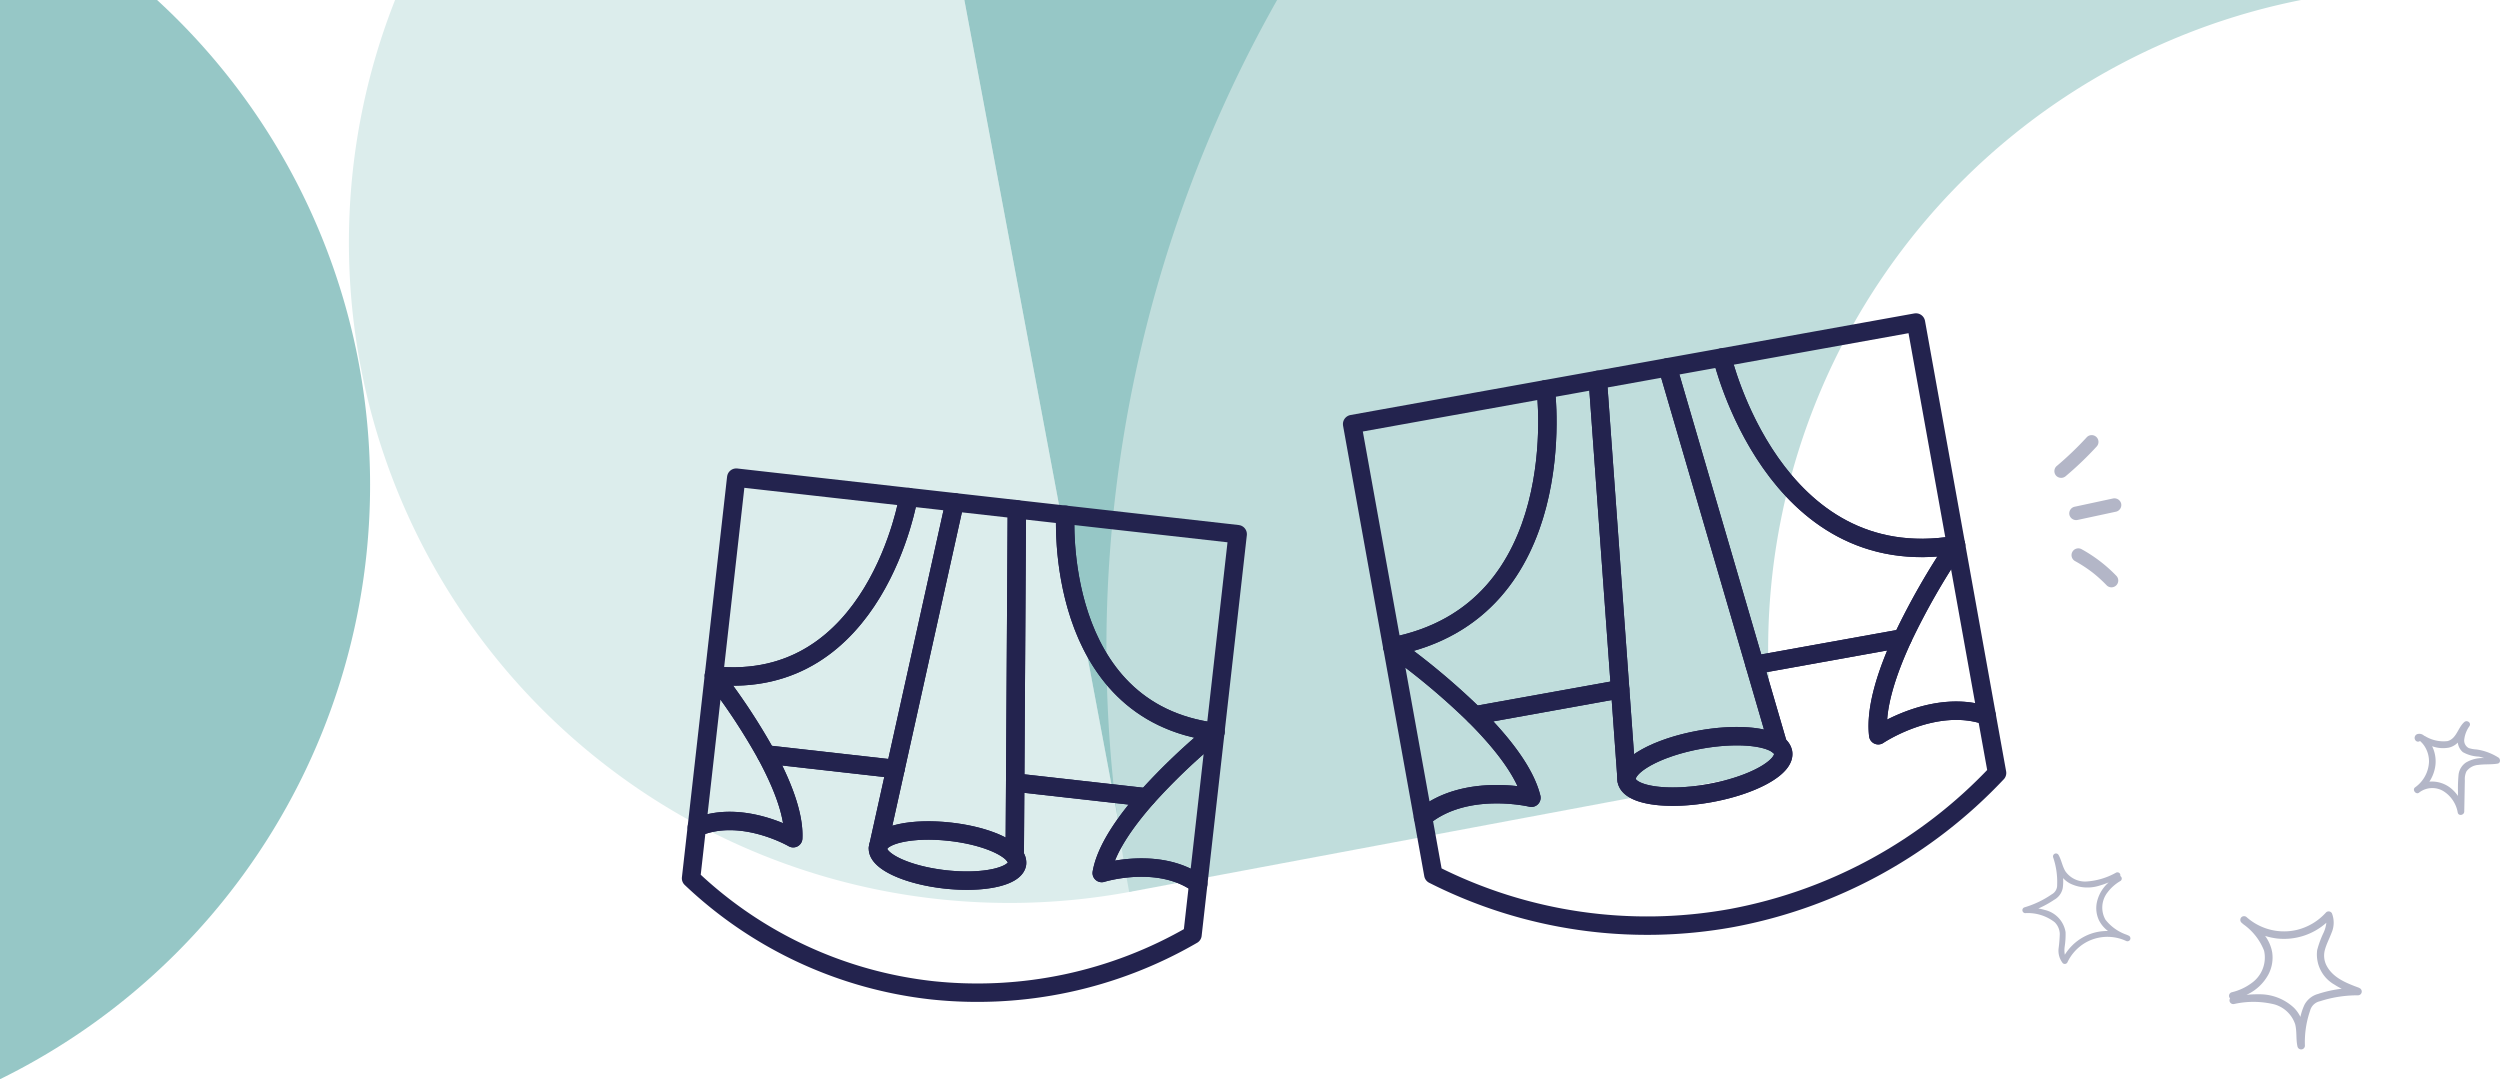 <svg id="Gruppe_571" data-name="Gruppe 571" xmlns="http://www.w3.org/2000/svg" xmlns:xlink="http://www.w3.org/1999/xlink" width="271.55" height="117.224" viewBox="0 0 271.55 117.224">
  <defs>
    <clipPath id="clip-path">
      <rect id="Rechteck_391" data-name="Rechteck 391" width="271.55" height="117.224" fill="none"/>
    </clipPath>
  </defs>
  <g id="Gruppe_570" data-name="Gruppe 570" clip-path="url(#clip-path)">
    <path id="Pfad_1267" data-name="Pfad 1267" d="M42.912,0a71.734,71.734,0,0,0,80,96.839L104.749,0Z" fill="#dcedec"/>
    <path id="Pfad_1268" data-name="Pfad 1268" d="M138.948,0h-34.2L122.9,96.825A142.982,142.982,0,0,1,138.948,0" fill="#96c7c6"/>
    <path id="Pfad_1269" data-name="Pfad 1269" d="M249.94,0H138.721a142.978,142.978,0,0,0-16.067,96.887l70.618-13.241A71.86,71.86,0,0,1,249.94,0" fill="#c0dddc"/>
    <path id="Pfad_1270" data-name="Pfad 1270" d="M38.986,39.535A71.409,71.409,0,0,0,17.062,0H0V117.224A71.9,71.9,0,0,0,38.986,39.535" fill="#96c7c6"/>
    <path id="Pfad_1271" data-name="Pfad 1271" d="M193.141,80.932c-1.3-1-4.663-1.278-8.479-.59-4.69.845-8.258,2.829-7.967,4.443l-.715-9.924-2.426-33.6,7.589-1.368L190.6,72.227Z" fill="none" stroke="#23234e" stroke-linecap="round" stroke-linejoin="round" stroke-width="2"/>
    <path id="Pfad_1272" data-name="Pfad 1272" d="M212.464,59.194a77.084,77.084,0,0,0-5.8,10.137L190.6,72.226l-9.455-32.337,5.921-1.067S192.593,62.534,212.464,59.194Z" fill="none" stroke="#23234e" stroke-linecap="round" stroke-linejoin="round" stroke-width="2"/>
    <path id="Pfad_1273" data-name="Pfad 1273" d="M173.553,41.257l2.426,33.6-15.795,2.846a76.174,76.174,0,0,0-8.957-7.479C171.014,66.423,167.9,42.275,167.9,42.275Z" fill="none" stroke="#23234e" stroke-linecap="round" stroke-linejoin="round" stroke-width="2"/>
    <path id="Pfad_1274" data-name="Pfad 1274" d="M215.8,77.738l1.121,6.222A52.868,52.868,0,0,1,188.15,99.706a51.352,51.352,0,0,1-32.461-4.712l-1.121-6.223c4.63-3.841,11.774-2.121,11.774-2.121-.716-2.878-3.318-6.109-6.158-8.943l15.795-2.846.715,9.924c.288,1.6,4.324,2.214,9.015,1.369s8.258-2.829,7.969-4.429a1.313,1.313,0,0,0-.538-.793L190.6,72.227l16.068-2.895c-1.686,3.65-3,7.585-2.649,10.53C204.017,79.862,210.125,75.754,215.8,77.738Z" fill="none" stroke="#23234e" stroke-linecap="round" stroke-linejoin="round" stroke-width="2"/>
    <path id="Pfad_1275" data-name="Pfad 1275" d="M166.342,86.65s-7.144-1.72-11.774,2.121l-3.341-18.543a76.081,76.081,0,0,1,8.957,7.479C163.025,80.541,165.626,83.772,166.342,86.65Z" fill="none" stroke="#23234e" stroke-linecap="round" stroke-linejoin="round" stroke-width="2"/>
    <path id="Pfad_1276" data-name="Pfad 1276" d="M167.9,42.274s3.109,24.148-16.679,27.954l-4.353-24.164Z" fill="none" stroke="#23234e" stroke-linecap="round" stroke-linejoin="round" stroke-width="2"/>
    <path id="Pfad_1277" data-name="Pfad 1277" d="M212.464,59.194,215.8,77.738c-5.68-1.984-11.788,2.123-11.788,2.123-.347-2.944.963-6.88,2.649-10.53A77.084,77.084,0,0,1,212.464,59.194Z" fill="none" stroke="#23234e" stroke-linecap="round" stroke-linejoin="round" stroke-width="2"/>
    <path id="Pfad_1278" data-name="Pfad 1278" d="M208.11,35.03l4.354,24.164c-19.871,3.34-25.4-20.372-25.4-20.372Z" fill="none" stroke="#23234e" stroke-linecap="round" stroke-linejoin="round" stroke-width="2"/>
    <path id="Pfad_1279" data-name="Pfad 1279" d="M193.679,81.724c.288,1.6-3.279,3.585-7.97,4.429s-8.726.231-9.014-1.368,3.276-3.6,7.967-4.444c3.815-.687,7.184-.4,8.479.59A1.318,1.318,0,0,1,193.679,81.724Z" fill="none" stroke="#23234e" stroke-linecap="round" stroke-linejoin="round" stroke-width="2"/>
    <path id="Pfad_1280" data-name="Pfad 1280" d="M110.219,92.983c-.841-1.167-3.613-2.255-7.007-2.638-4.172-.47-7.683.3-7.845,1.739l1.9-8.556L103.7,54.556l6.751.761L110.27,85Z" fill="none" stroke="#23234e" stroke-linecap="round" stroke-linejoin="round" stroke-width="2"/>
    <path id="Pfad_1281" data-name="Pfad 1281" d="M132.013,79.514a67.912,67.912,0,0,0-7.451,7.092L110.27,85l.181-29.678,5.267.594S114.4,77.319,132.013,79.514Z" fill="none" stroke="#23234e" stroke-linecap="round" stroke-linejoin="round" stroke-width="2"/>
    <path id="Pfad_1282" data-name="Pfad 1282" d="M103.7,54.556,97.268,83.529,83.22,81.944a67.119,67.119,0,0,0-5.672-8.572c17.659,1.782,21.13-19.382,21.13-19.382Z" fill="none" stroke="#23234e" stroke-linecap="round" stroke-linejoin="round" stroke-width="2"/>
    <path id="Pfad_1283" data-name="Pfad 1283" d="M130.153,96.007l-.624,5.534a46.565,46.565,0,0,1-28.259,6.027A45.235,45.235,0,0,1,75.063,95.4l.624-5.534c4.878-2.073,10.472,1.181,10.472,1.181.122-2.61-1.258-5.993-2.94-9.1l14.049,1.585-1.9,8.555c-.161,1.423,3.09,2.96,7.262,3.431s7.684-.3,7.844-1.727a1.158,1.158,0,0,0-.254-.805L110.27,85l14.291,1.611c-2.344,2.655-4.442,5.646-4.892,8.219C119.669,94.825,125.86,92.9,130.153,96.007Z" fill="none" stroke="#23234e" stroke-linecap="round" stroke-linejoin="round" stroke-width="2"/>
    <path id="Pfad_1284" data-name="Pfad 1284" d="M86.16,91.046s-5.6-3.255-10.472-1.181l1.86-16.493a67.119,67.119,0,0,1,5.672,8.572C84.9,85.053,86.282,88.436,86.16,91.046Z" fill="none" stroke="#23234e" stroke-linecap="round" stroke-linejoin="round" stroke-width="2"/>
    <path id="Pfad_1285" data-name="Pfad 1285" d="M98.677,53.99s-3.47,21.165-21.13,19.383L79.97,51.881Z" fill="none" stroke="#23234e" stroke-linecap="round" stroke-linejoin="round" stroke-width="2"/>
    <path id="Pfad_1286" data-name="Pfad 1286" d="M132.013,79.514l-1.86,16.493c-4.293-3.108-10.484-1.182-10.484-1.182.45-2.573,2.549-5.564,4.893-8.219A67.912,67.912,0,0,1,132.013,79.514Z" fill="none" stroke="#23234e" stroke-linecap="round" stroke-linejoin="round" stroke-width="2"/>
    <path id="Pfad_1287" data-name="Pfad 1287" d="M134.437,58.022l-2.424,21.492c-17.613-2.195-16.295-23.6-16.295-23.6Z" fill="none" stroke="#23234e" stroke-linecap="round" stroke-linejoin="round" stroke-width="2"/>
    <path id="Pfad_1288" data-name="Pfad 1288" d="M110.474,93.788c-.16,1.423-3.672,2.2-7.844,1.727s-7.423-2.007-7.262-3.43,3.673-2.21,7.845-1.739c3.393.382,6.165,1.471,7.007,2.637A1.158,1.158,0,0,1,110.474,93.788Z" fill="none" stroke="#23234e" stroke-linecap="round" stroke-linejoin="round" stroke-width="2"/>
    <path id="Pfad_1289" data-name="Pfad 1289" d="M224.4,51.7a35.906,35.906,0,0,0,3.317-3.175.737.737,0,1,0-1.035-1.05,35.768,35.768,0,0,1-3.316,3.175.74.74,0,0,0-.008,1.042.755.755,0,0,0,1.042.008" fill="#b3b6c7"/>
    <path id="Pfad_1290" data-name="Pfad 1290" d="M225.688,56.472l4.184-.9a.743.743,0,0,0,.521-.9.754.754,0,0,0-.9-.522l-4.184.9a.743.743,0,0,0-.522.9.754.754,0,0,0,.9.522" fill="#b3b6c7"/>
    <path id="Pfad_1291" data-name="Pfad 1291" d="M225.37,60.933a15.191,15.191,0,0,1,1.875,1.218l.1.077c.088.068-.087-.07,0,0l.22.179q.219.181.43.37.423.378.817.787a.737.737,0,1,0,1.05-1.034,15.808,15.808,0,0,0-3.738-2.864.737.737,0,1,0-.754,1.267" fill="#b3b6c7"/>
    <path id="Pfad_1292" data-name="Pfad 1292" d="M256.259,107.3c-1.321-.49-2.792-1.042-3.51-2.347a2.35,2.35,0,0,1-.221-1.771c.169-.64.488-1.226.719-1.844a2.769,2.769,0,0,0,.044-2.14.412.412,0,0,0-.643-.083A6.229,6.229,0,0,1,249.506,101a6.093,6.093,0,0,1-3.678-.27,6.011,6.011,0,0,1-1.789-1.1.42.42,0,0,0-.578,0,.412.412,0,0,0,0,.578c.075.068.152.133.23.2a6.316,6.316,0,0,1,2.234,2.859,3.4,3.4,0,0,1-1.377,3.529,5.921,5.921,0,0,1-2.136.984.4.4,0,0,0-.183.663.448.448,0,0,0-.049.325.419.419,0,0,0,.5.285,9.625,9.625,0,0,1,4.341.037,3.336,3.336,0,0,1,2.28,2.165c.206.8.066,1.647.26,2.453a.411.411,0,0,0,.8-.109,10.454,10.454,0,0,1,.559-3.807,1.41,1.41,0,0,1,1.085-1.039,13.036,13.036,0,0,1,1.9-.463,13.446,13.446,0,0,1,2.24-.179.411.411,0,0,0,.109-.8m-4.4.635a2.368,2.368,0,0,0-1.54,1.191,6.328,6.328,0,0,0-.444,1.318,3.68,3.68,0,0,0-.7-.99A5.472,5.472,0,0,0,245.31,108a11.342,11.342,0,0,0-1.3.06,5.062,5.062,0,0,0,2.394-2.233,3.948,3.948,0,0,0,.4-2.394,4.248,4.248,0,0,0-.767-1.773,7.3,7.3,0,0,0,1.292.279,6.924,6.924,0,0,0,5.359-1.708,3.551,3.551,0,0,1-.29,1.056,10.761,10.761,0,0,0-.707,1.909,3.765,3.765,0,0,0,1.89,3.762,6.894,6.894,0,0,0,.777.437,13.743,13.743,0,0,0-2.493.539" fill="#b3b6c7"/>
    <path id="Pfad_1293" data-name="Pfad 1293" d="M219.991,99.185a4.766,4.766,0,0,1,3.175.976,1.845,1.845,0,0,1,.567,1.284,15.508,15.508,0,0,1-.125,1.551,2.176,2.176,0,0,0,.451,1.623.323.323,0,0,0,.5-.083,4.9,4.9,0,0,1,1.942-2.13,4.8,4.8,0,0,1,2.832-.628,4.741,4.741,0,0,1,1.6.427.328.328,0,0,0,.435-.13.325.325,0,0,0-.13-.436c-.073-.033-.145-.065-.219-.1a4.97,4.97,0,0,1-2.328-1.649,2.674,2.674,0,0,1,.239-2.971,4.671,4.671,0,0,1,1.387-1.223.316.316,0,0,0-.011-.542.353.353,0,0,0-.037-.255.33.33,0,0,0-.444-.1,7.552,7.552,0,0,1-3.279.954,2.621,2.621,0,0,1-2.206-1.116c-.337-.557-.423-1.226-.751-1.789a.323.323,0,0,0-.581.263,8.22,8.22,0,0,1,.439,3,1.111,1.111,0,0,1-.582,1.028,10.291,10.291,0,0,1-1.326.778,10.557,10.557,0,0,1-1.647.641.323.323,0,0,0,.1.629m3.171-1.472a1.863,1.863,0,0,0,.891-1.246,4.971,4.971,0,0,0,.037-1.092,2.882,2.882,0,0,0,.754.586,4.3,4.3,0,0,0,3.238.222,8.744,8.744,0,0,0,.968-.34,3.982,3.982,0,0,0-1.3,2.224,3.1,3.1,0,0,0,.24,1.893,3.351,3.351,0,0,0,.979,1.163,5.648,5.648,0,0,0-1.036.082,5.393,5.393,0,0,0-2.874,1.512,5.457,5.457,0,0,0-.778.986,2.8,2.8,0,0,1-.02-.862,8.471,8.471,0,0,0,.1-1.6,2.961,2.961,0,0,0-2.274-2.408,5.581,5.581,0,0,0-.684-.154,10.834,10.834,0,0,0,1.756-.969" fill="#b3b6c7"/>
    <path id="Pfad_1294" data-name="Pfad 1294" d="M271.377,82.286a6.1,6.1,0,0,0-1.582-.711,5.608,5.608,0,0,0-.82-.171,3.186,3.186,0,0,1-.812-.147.921.921,0,0,1-.5-.892,3.1,3.1,0,0,1,.576-1.5c.215-.367-.271-.694-.569-.433-.7.61-.843,1.821-1.83,2.068a3.874,3.874,0,0,1-2.444-.549.44.44,0,0,0-.084-.029.751.751,0,0,0-.632-.207.436.436,0,0,0-.274.744.343.343,0,0,0,.455.027,3.148,3.148,0,0,1,.271.271,2.833,2.833,0,0,1,.387.586,3.049,3.049,0,0,1,.32,1.391,3.58,3.58,0,0,1-1.455,2.748h0c-.025.019-.05.036-.074.056-.314.257.113.811.44.564l.073-.057a2.345,2.345,0,0,1,2.536-.138,3.435,3.435,0,0,1,1.6,2.354c.087.412.7.29.708-.106q.021-1.134.043-2.268c.007-.378.013-.756.021-1.134a1.961,1.961,0,0,1,.171-.958,1.727,1.727,0,0,1,1.285-.708c.7-.1,1.41-.023,2.11-.145.327-.057.318-.509.08-.66m-3.467.507a1.859,1.859,0,0,0-.857,1.322,15.763,15.763,0,0,0-.067,1.9c0,.148-.005.3-.008.444a3.791,3.791,0,0,0-.678-.763,3.289,3.289,0,0,0-2.42-.79,4.164,4.164,0,0,0,.66-1.826,3.746,3.746,0,0,0-.364-2.023,3.443,3.443,0,0,0,1.818.154,2,2,0,0,0,.971-.545,1.621,1.621,0,0,0,.548,1.034,3.818,3.818,0,0,0,1.745.487,5.123,5.123,0,0,1,.568.159,3.568,3.568,0,0,0-1.916.451" fill="#b3b6c7"/>
  </g>
</svg>

